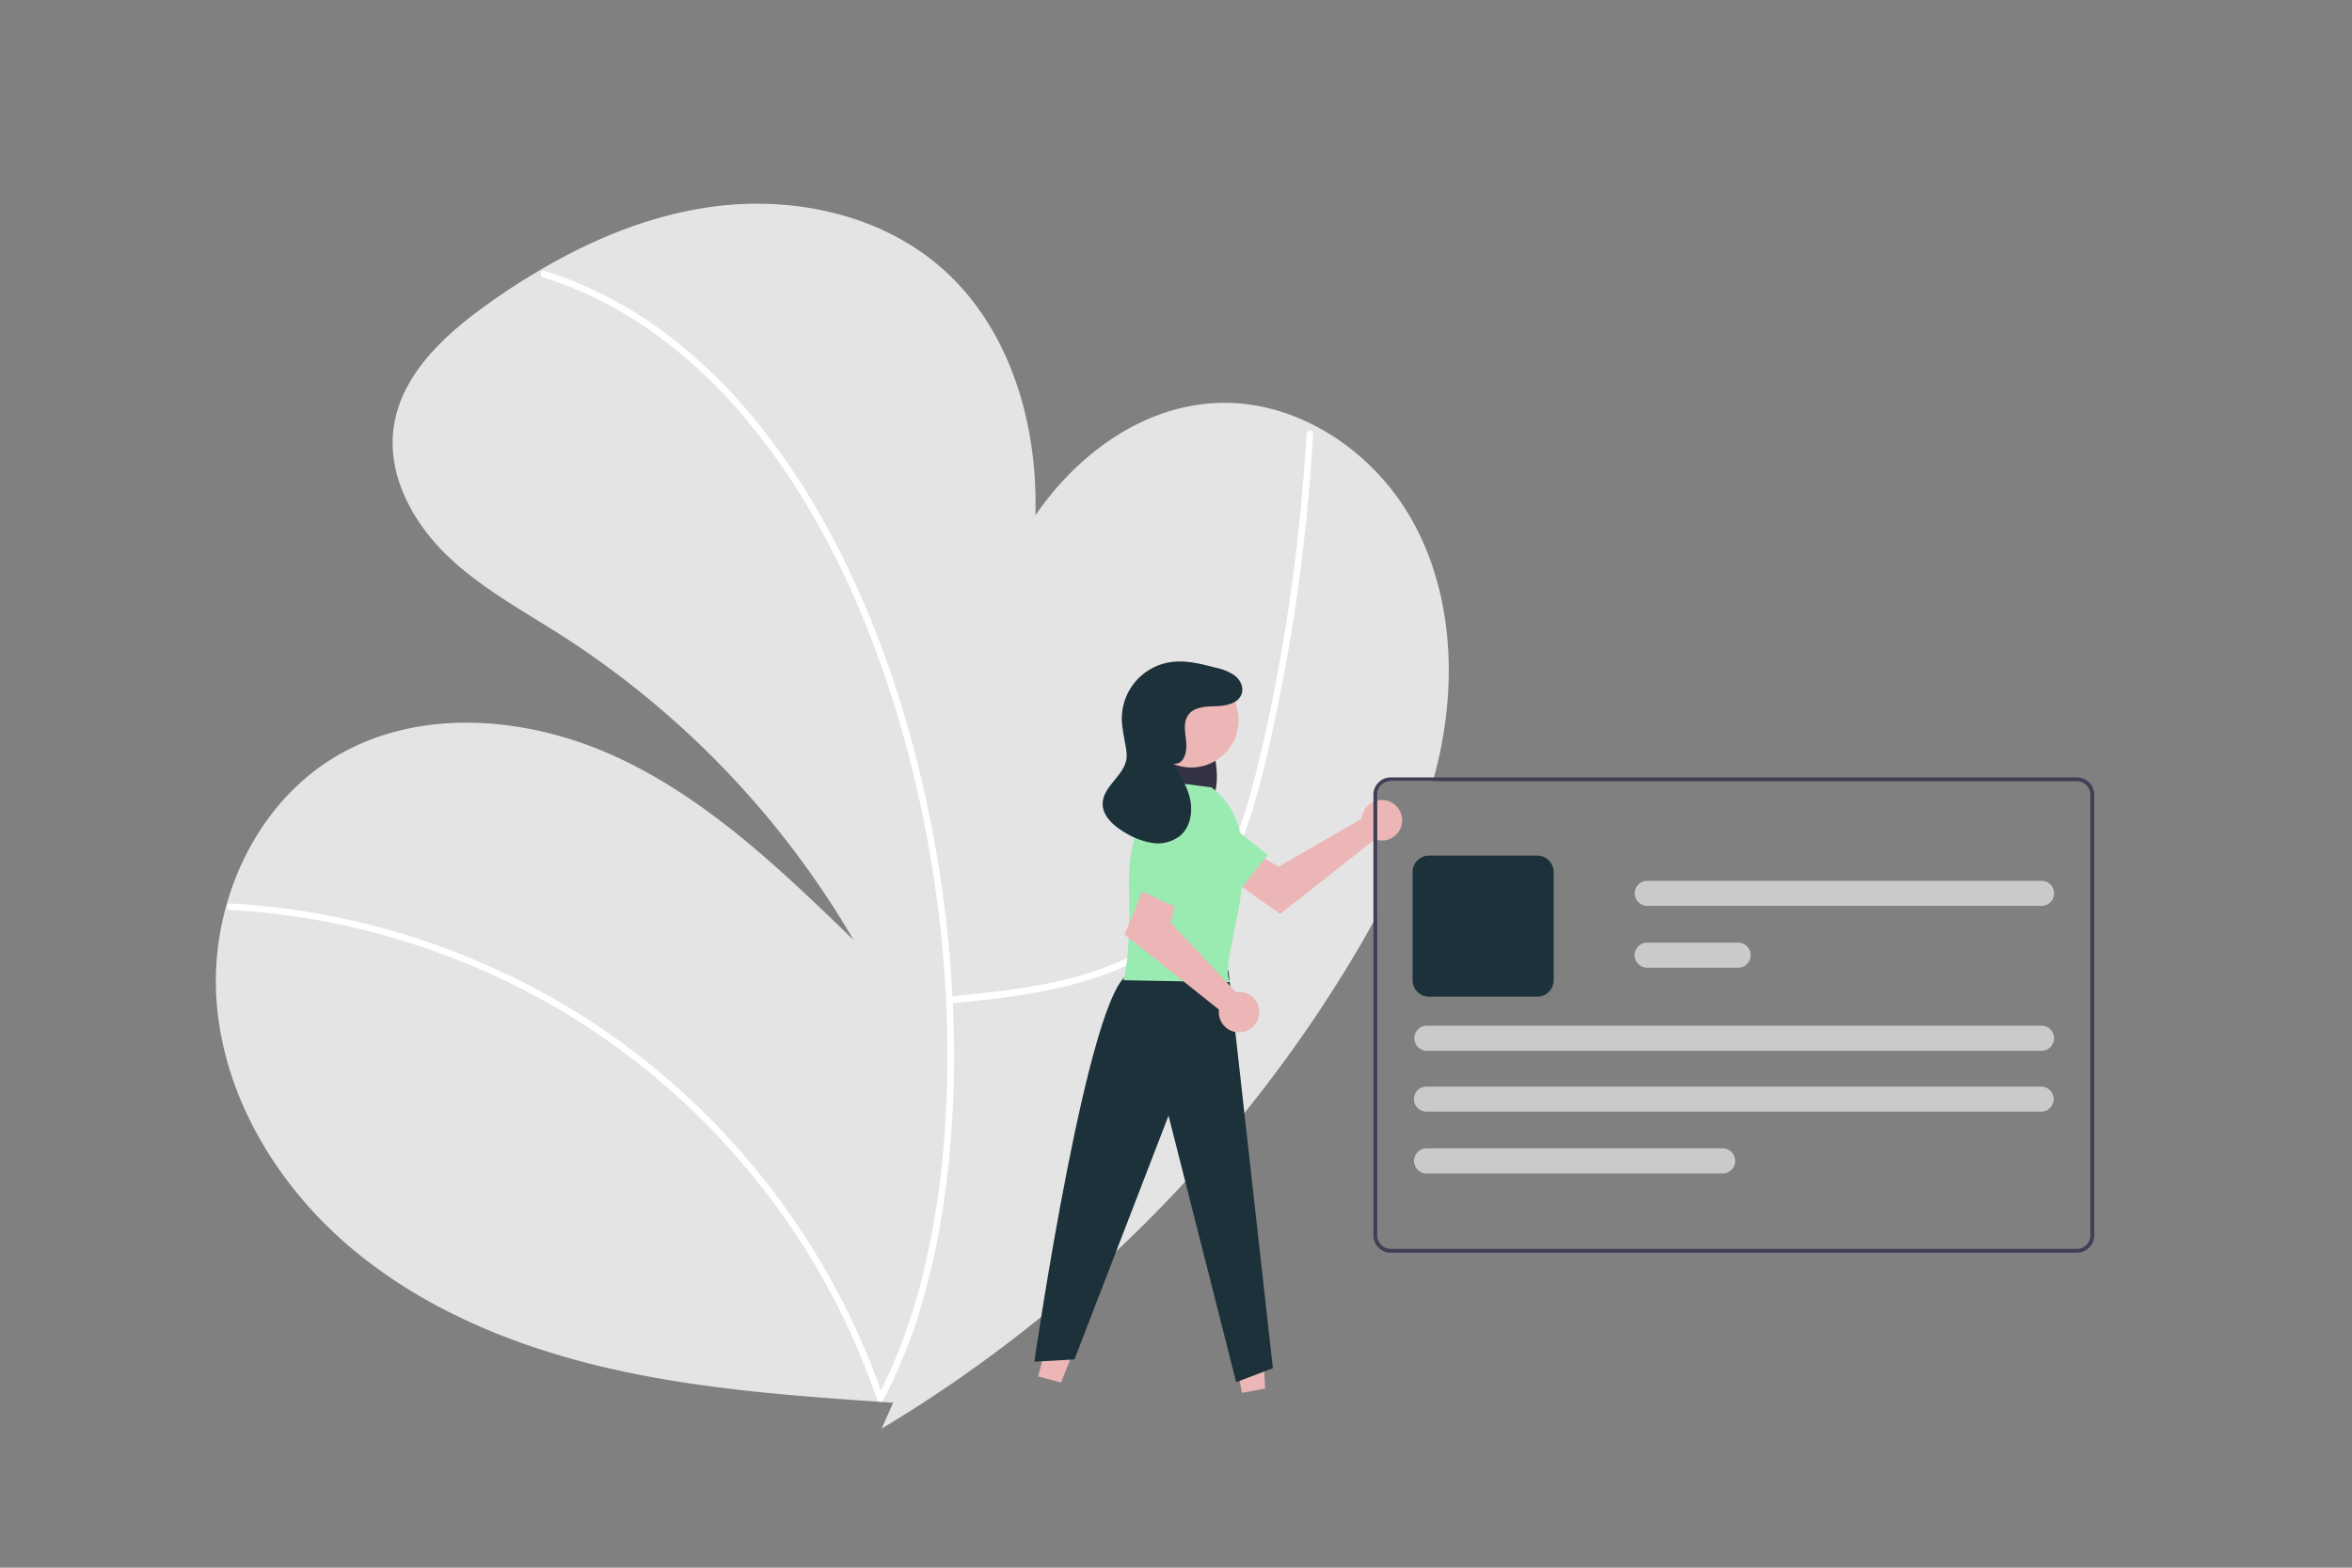 <svg xmlns="http://www.w3.org/2000/svg" viewBox="0 0 750 500"><rect x="0" y="0" width="750" height="500" fill="#808080" stroke="none"/><defs><style>.cls-1{fill:#e4e4e4;}.cls-2{fill:#fff;}.cls-3{fill:#ecb6b6;}.cls-4{fill:#99ebb2;}.cls-5{fill:#323242;}.cls-6{fill:#1c313a;}.cls-7{fill:#413f56;}.cls-8{fill:#cacaca;}</style></defs><title>Illustrations</title><g id="Speech_Bubble" data-name="Speech Bubble"><path class="cls-1" d="M459.74,237.16q-1,5.44-2.48,10.78c-.1.41-.22.82-.34,1.23H443.49a4.31,4.31,0,0,0-4.31,4.31v38.29L438,294c-2.13,3.88-4.35,7.72-6.62,11.51A437.69,437.69,0,0,1,281.15,455.63l3.65-8.24-4-.27c-29.11-2-58.33-4.2-86.76-10.74-29.75-6.85-58.85-18.73-82.16-38.42s-40.42-47.82-42.79-78.25a89.23,89.23,0,0,1,3.13-31.06c5.46-19.43,17.4-36.9,34.64-47.24,27.06-16.24,62.37-12.93,90.9.57s51.75,35.86,74.42,57.82a287.41,287.41,0,0,0-93-97.07c-12.67-8.11-26.12-15.33-36.89-25.84s-18.71-25.22-16.81-40.14c2.17-16.93,16-29.77,29.91-39.67,5.55-4,11.27-7.71,17.18-11.16,16.65-9.76,34.67-17.13,53.7-19.86C252,62.36,279.87,68,299.64,84.94c22.26,19.11,31.39,49.93,30.52,79.41,13.72-19.94,34.88-35.21,58.77-35.85,24.8-.67,48.38,15,60.81,36.48S464.38,212.79,459.74,237.16Z"/><path class="cls-2" d="M302.81,320c14.53-1.28,27.95-2.77,42-6.76,13.64-3.86,26.77-10.32,36.49-20.88,10.45-11.35,16.09-26.09,20.07-40.77,2.21-8.18,4-16.48,5.76-24.78q2.79-13.5,5-27.13,4.33-27.14,6.19-54.58.21-3.33.41-6.66c.07-1.37-2.06-1.37-2.14,0q-1.51,27-5.47,53.9c-2.6,17.58-5.93,35.08-10.15,52.35-3.58,14.63-8.21,29.48-17.38,41.66-8.61,11.42-21,18.88-34.45,23.34-13.65,4.54-28,6.35-42.31,7.7-1.75.17-2.27.32-4,.48-1.36.12-1.37,2.25,0,2.13Z"/><path class="cls-2" d="M73.43,290.22a231.18,231.18,0,0,1,54,9.52,234,234,0,0,1,50.34,21.91,227.64,227.64,0,0,1,42.38,31.92A233.29,233.29,0,0,1,253.3,393,230.93,230.93,0,0,1,277,439c.75,2,1.48,4,2.17,6,.45,1.28,2.51.73,2.06-.57a233.17,233.17,0,0,0-22.64-47.08,236.83,236.83,0,0,0-32.47-40.91,230.79,230.79,0,0,0-41.46-33.09,235.35,235.35,0,0,0-104.5-34.74q-3.36-.29-6.72-.46c-1.37-.08-1.37,2.06,0,2.13Z"/><path class="cls-2" d="M173.12,88.42a125.5,125.5,0,0,1,33,16.11,155,155,0,0,1,28.15,25,207.4,207.4,0,0,1,23.3,32.12,274.23,274.23,0,0,1,18.54,37.68,342.75,342.75,0,0,1,13.49,41,382.57,382.57,0,0,1,8.63,42.81,380.89,380.89,0,0,1,3.71,43.06,340.91,340.91,0,0,1-1.22,41.3,261.67,261.67,0,0,1-6.2,38,179,179,0,0,1-11.19,32.88c-1.1,2.4-2.28,4.77-3.52,7.1-.65,1.21,1.19,2.29,1.84,1.08a164.75,164.75,0,0,0,12.59-31.7,244,244,0,0,0,7.51-37.28,324.5,324.5,0,0,0,2.48-41.22A377.8,377.8,0,0,0,301.62,293a391.94,391.94,0,0,0-7.51-43.28,354.09,354.09,0,0,0-12.56-42.15,293.37,293.37,0,0,0-17.47-38.79A224.44,224.44,0,0,0,241.69,135a166.67,166.67,0,0,0-27.36-27.11A132.09,132.09,0,0,0,182.24,89.4q-4.22-1.68-8.55-3C172.38,86,171.82,88,173.12,88.42Z"/><path class="cls-3" d="M434.35,260.13a7,7,0,0,0-.14,1l-26.48,15.28-6.43-3.71-6.86,9,13.77,9.81,30.2-23.82a6.47,6.47,0,1,0-3.83-8.31c-.09.25-.16.5-.23.76Z"/><path class="cls-4" d="M374.06,269.5l20.85,14.86,9.32-11.69L384,256.41a8.2,8.2,0,0,0-11.54,1.27c-.1.12-.2.24-.29.37h0a8.21,8.21,0,0,0,1.92,11.45Z"/><polygon class="cls-3" points="331.04 439.01 338.35 440.93 349.21 413.65 338.42 410.82 331.04 439.01"/><polygon class="cls-3" points="396 444.22 403.44 442.89 401.86 413.57 390.88 415.53 396 444.22"/><path class="cls-5" d="M381.36,228.6c1.83.44,3.32,2.31,4.22,4.47a31.5,31.5,0,0,1,1.66,7c.71,4.47,1.38,9.31-.07,13.45-1.71,4.86-6.25,7.4-10.19,6.2s-7.08-5.68-8.15-10.84a26.22,26.22,0,0,1,1.8-15.46c1.12-2.55,2.66-4.9,4.71-6.05a4.66,4.66,0,0,1,6.21,1.29"/><path class="cls-6" d="M391.73,309.56l14.16,126.82-11.7,4.44-21.57-85-30,77.76-12.8.71s17.56-121,30.57-123.74Z"/><circle class="cls-3" cx="379.84" cy="229.64" r="15.14" transform="translate(92.31 567.79) rotate(-80.78)"/><path class="cls-4" d="M386.33,251.13,370,249s-10.66,12.8-10,34.84-1.78,28.8-1.78,28.8l34.1.62C387.41,306.48,408,267.55,386.33,251.13Z"/><path class="cls-3" d="M395.12,316.34a5.86,5.86,0,0,0-1,.09l-20.92-22.28,2.13-7.11L365,282.42l-6.4,15.65L388.7,322a6.47,6.47,0,1,0,7.22-5.62,7.16,7.16,0,0,0-.8-.05Z"/><path class="cls-4" d="M372.2,259.8l-9.69,23.69,13.51,6.4,11.19-23.45a8.22,8.22,0,0,0-3.87-10.95l-.43-.18h0a8.21,8.21,0,0,0-10.71,4.49Z"/><path class="cls-6" d="M375.88,243.4c2.37-1.36,2.62-4.66,2.3-7.38s-.86-5.75.74-8c1.9-2.65,5.74-2.7,9-2.79s7.25-1,8.09-4.2c.56-2.08-.63-4.32-2.35-5.63a16.57,16.57,0,0,0-6-2.44c-4.68-1.23-9.5-2.47-14.28-1.79a18.2,18.2,0,0,0-15.51,20.32c.78,6.07,1.9,8.72,1.16,11.4-1.37,5-7.29,8.19-7.41,13.36-.09,4,3.48,7.16,7,9.21a23.51,23.51,0,0,0,8.93,3.4,11.39,11.39,0,0,0,9-2.51c3.06-2.79,3.82-7.44,2.94-11.48s-3.13-7.64-5.36-11.13"/><path class="cls-7" d="M662.26,247.94H443.49a5.54,5.54,0,0,0-5.54,5.54V394a5.55,5.55,0,0,0,5.54,5.55H662.26a5.57,5.57,0,0,0,5.55-5.55V253.48A5.55,5.55,0,0,0,662.26,247.94ZM666.58,394a4.33,4.33,0,0,1-4.32,4.31H443.49a4.31,4.31,0,0,1-4.31-4.31V253.48a4.31,4.31,0,0,1,4.31-4.31H662.26a4.33,4.33,0,0,1,4.32,4.31Z"/><path class="cls-6" d="M490.19,317.88H455.68a5.25,5.25,0,0,1-5.24-5.24V278.13a5.26,5.26,0,0,1,5.24-5.24h34.51a5.25,5.25,0,0,1,5.24,5.24v34.51A5.25,5.25,0,0,1,490.19,317.88Z"/><path class="cls-8" d="M650.87,354.55h-196a4,4,0,0,1,0-8h196a4,4,0,1,1,0,8Z"/><path class="cls-8" d="M651,335.14H455a4,4,0,0,1,0-8H651a4,4,0,1,1,0,8Z"/><path class="cls-8" d="M554.25,308.64h-29a4,4,0,0,1,0-8h29a4,4,0,0,1,0,8Z"/><path class="cls-8" d="M651,288.92H525.29a4,4,0,1,1,0-8H651a4,4,0,1,1,0,8Z"/><path class="cls-8" d="M549.32,374.27H454.9a4,4,0,0,1,0-8h94.42a4,4,0,0,1,0,8Z"/></g></svg>